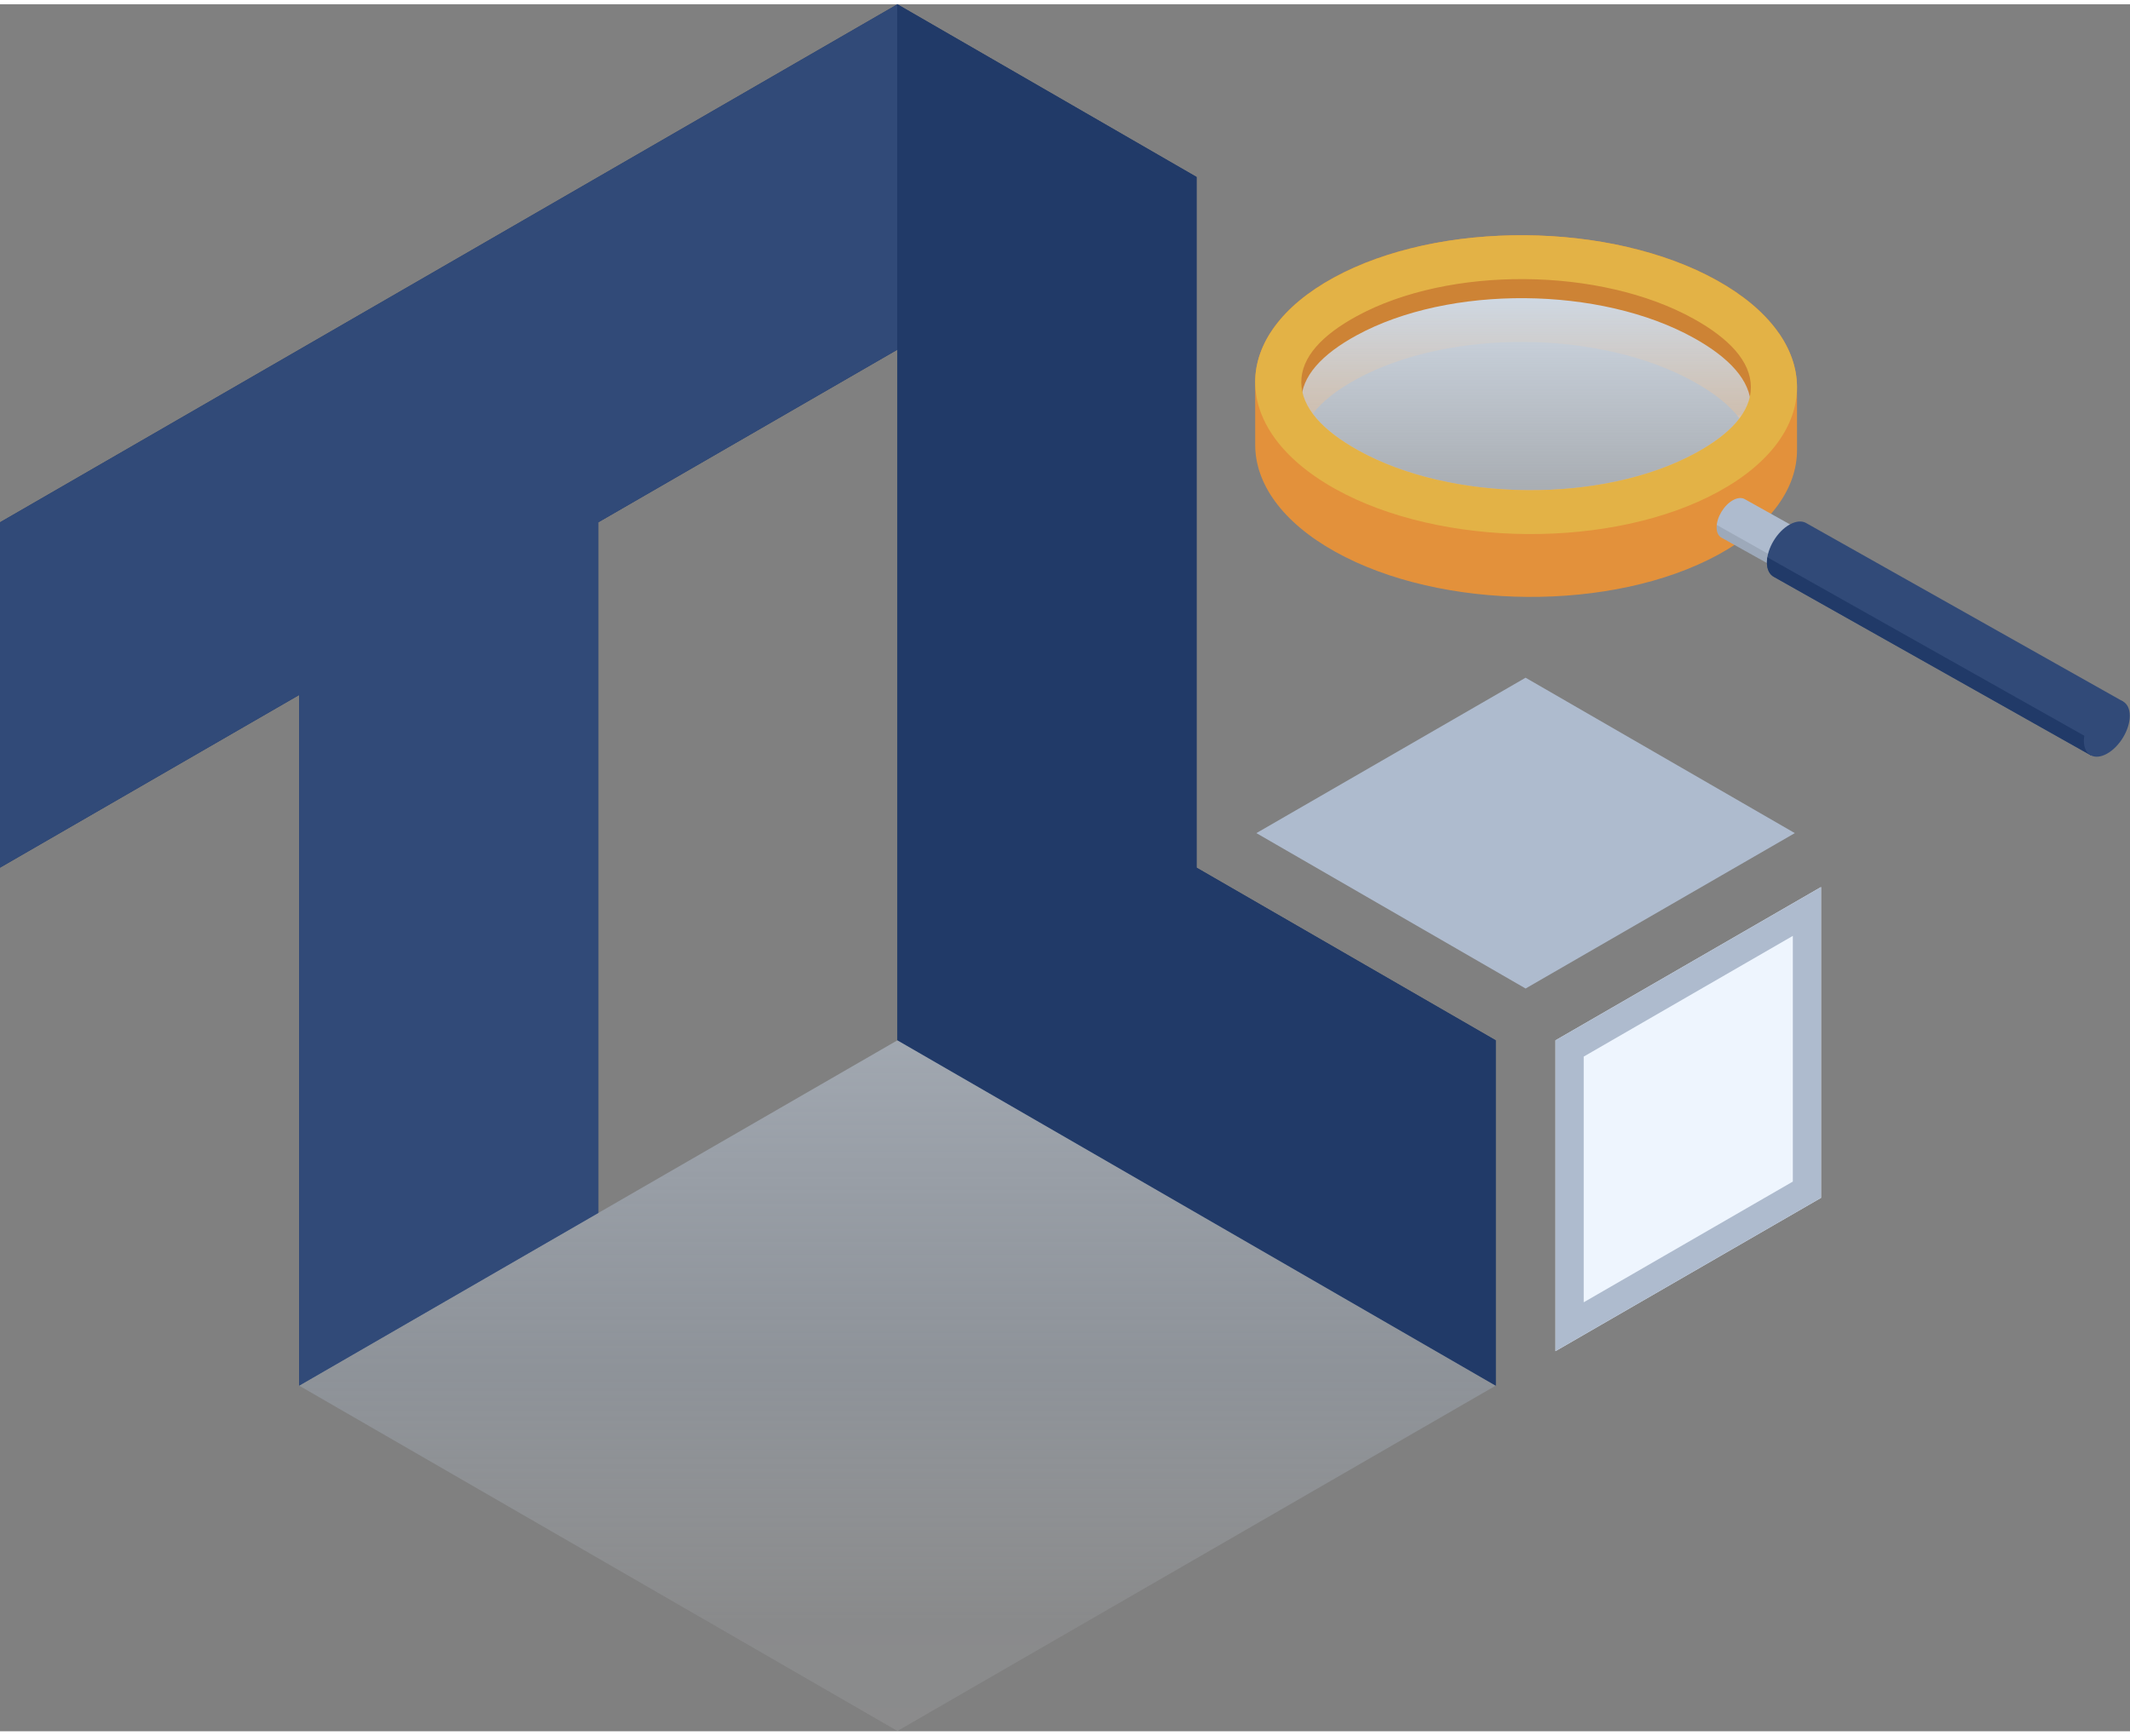 <?xml version="1.0" encoding="UTF-8" standalone="no"?><!DOCTYPE svg PUBLIC "-//W3C//DTD SVG 1.1//EN" "http://www.w3.org/Graphics/SVG/1.1/DTD/svg11.dtd"><svg width="200" height="163" viewBox="0 0 1259 1021" version="1.1" xmlns="http://www.w3.org/2000/svg" xmlns:xlink="http://www.w3.org/1999/xlink" xml:space="preserve" xmlns:serif="http://www.serif.com/" style="fill-rule:evenodd;clip-rule:evenodd;stroke-linejoin:round;stroke-miterlimit:2;"><rect x="0" y="0" width="1259" height="1021" fill="#808080" stroke="none"/><rect id="Artboard1" x="-353.627" y="-510.417" width="2543.05" height="1675.51" style="fill:none;"/><g id="Magnifying-Glass" serif:id="Magnifying Glass"><g id="Lens"><g id="Dark-shaded" serif:id="Dark shaded"><path d="M741.928,260.321c0.024,-6.15 -0.017,-30.722 -0.017,-36.959c-0.001,-22.512 15.484,-44.884 46.488,-61.812c62.289,-34.009 163.781,-33.248 226.503,1.698c31.498,17.549 47.267,40.404 47.27,63.12c0.001,6.224 0.004,30.855 0.016,37.059c0.047,22.547 -15.438,44.959 -46.486,61.911c-62.289,34.009 -163.781,33.249 -226.503,-1.697c-31.592,-17.602 -47.36,-40.541 -47.271,-63.32Zm286.225,-15.511c-5.602,7.41 -14.488,14.253 -25.891,20.479c-54.85,29.947 -144.22,29.189 -199.45,-1.583c-11.88,-6.62 -21.104,-13.851 -26.864,-21.627c5.602,-7.411 14.488,-14.254 25.891,-20.48c54.85,-29.947 144.22,-29.188 199.45,1.584c11.88,6.619 21.105,13.85 26.864,21.627Z" style="fill:#e3913b;"/><path d="M962.934,143.72c18.893,4.451 36.595,10.962 51.968,19.528c16.483,9.183 28.658,19.82 36.52,31.127l-0,48.538l-24.751,-0c-5.804,-7.059 -14.474,-13.652 -25.382,-19.73c-55.23,-30.772 -144.6,-31.531 -199.45,-1.584c-11.403,6.226 -20.289,13.069 -25.891,20.48c0.207,0.279 0.418,0.557 0.633,0.834l-25.48,-0l0,-49.036c7.651,-11.848 20.082,-22.927 37.298,-32.327c14.183,-7.744 30.399,-13.685 47.73,-17.83l126.805,-0Z" style="fill-opacity:0.1;"/></g><path id="Lens1" serif:id="Lens" d="M828.429,286.256c-9.123,-3.089 -17.719,-6.876 -25.617,-11.276c-20.872,-11.629 -33.546,-25.146 -33.641,-40.197c-0.093,-14.813 12.252,-27.925 32.651,-39.063c54.85,-29.947 144.22,-29.188 199.45,1.584c20.872,11.629 33.547,25.146 33.641,40.197c0.093,14.812 -12.252,27.925 -32.651,39.062c-8.946,4.885 -18.81,8.952 -29.335,12.112l-17.312,4.622c-30.77,6.628 -65.108,6.971 -96.587,1.022l-30.599,-8.063Z" style="fill:url(#_Linear1);"/><path id="Top" d="M788.399,161.55c62.289,-34.009 163.781,-33.248 226.503,1.698c62.721,34.945 63.072,90.928 0.783,124.937c-62.289,34.009 -163.781,33.248 -226.502,-1.697c-22.833,-12.722 -37.4,-28.231 -43.689,-44.453c-2.388,-6.159 -3.583,-12.422 -3.583,-18.673c-0.001,-22.512 15.484,-44.884 46.488,-61.812Zm13.423,22.896c54.85,-29.947 144.22,-29.188 199.45,1.584c20.872,11.629 33.547,25.146 33.641,40.197c0.093,14.812 -12.252,27.924 -32.651,39.062c-54.85,29.947 -144.22,29.189 -199.45,-1.583c-20.872,-11.629 -33.546,-25.146 -33.641,-40.198c-0.093,-14.812 12.252,-27.924 32.651,-39.062Z" style="fill:#e3b246;"/></g><g id="Handle"><g id="Metal-connector" serif:id="Metal connector"><path id="Metal" d="M1017.52,315.311c-1.771,-0.987 -2.867,-3.093 -2.867,-6.079c-0,-5.954 4.36,-13.169 9.73,-16.101c2.674,-1.46 5.098,-1.585 6.858,-0.606l-0,-0l33.656,18.8l-0,0c1.788,0.98 2.897,3.093 2.897,6.096c0,5.955 -4.36,13.169 -9.73,16.101c-2.696,1.472 -5.137,1.587 -6.9,0.583l-0,-0l-33.644,-18.794l0,0Z" style="fill:#aebbce;"/><path id="Shade" d="M1014.73,307.8l44.455,25.037c-0.369,0.249 -0.744,0.478 -1.124,0.685c-2.696,1.472 -5.137,1.587 -6.9,0.583l-33.644,-18.794c-1.771,-0.987 -2.867,-3.093 -2.867,-6.079c-0,-0.47 0.027,-0.949 0.08,-1.432Z" style="fill-opacity:0.1;"/></g><g id="Handle1" serif:id="Handle"><path id="Main-handle" serif:id="Main handle" d="M1048.49,338.496c-2.528,-1.355 -4.099,-4.315 -4.099,-8.536c0,-8.307 6.083,-18.372 13.575,-22.463c3.605,-1.968 6.883,-2.197 9.315,-0.979l-0,-0l0.001,0c0.191,0.096 0.378,0.201 0.558,0.315l187.034,105.335l-19.054,31.83l-187.33,-105.502Z" style="fill:#314a78;"/><path id="Shade1" serif:id="Shade" d="M1044.65,326.928l195.385,110.039l-4.209,7.031l-187.33,-105.502c-2.528,-1.355 -4.099,-4.315 -4.099,-8.536c0,-0.99 0.087,-2.005 0.253,-3.032Z" style="fill:#213a68;"/><path id="End" d="M1245.3,412.999c7.492,-4.091 13.575,-0.667 13.575,7.64c-0,8.307 -6.083,18.372 -13.575,22.463c-7.492,4.091 -13.575,0.667 -13.575,-7.64c0,-8.307 6.083,-18.372 13.575,-22.463Z" style="fill:#314a78;"/></g></g></g><g id="TensorLy-Logo" serif:id="TensorLy Logo"><path id="Both-Letters--fix-gap-between-letters-" serif:id="Both Letters (fix gap between letters)" d="M0,306.25l0,204.167l176.814,-102.084l-0,408.334l176.813,-102.084l0,-408.333l176.814,-102.083l-0,408.333l353.627,204.167l-0,-204.167l-176.814,-102.083l0,-408.334l-176.813,-102.083l-530.441,306.25Z" style="fill:#213a68;"/><path id="T" d="M530.441,0l-530.441,306.25l0,204.167l176.814,-102.084l-0,408.334l176.813,-102.084l0,-408.333l176.814,-102.083l-0,-204.167Z" style="fill:#314a78;"/><path id="L" d="M530.441,0l176.813,102.083l0,408.334l176.814,102.083l-0,204.167l-353.627,-204.167l-0,-612.5Z" style="fill:#213a68;"/><path id="Tensor-top" serif:id="Tensor top" d="M901.749,581.875l159.132,-91.875l-159.132,-91.875l-159.132,91.875l159.132,91.875Z" style="fill:#aebbce;"/><g id="Tensor-front" serif:id="Tensor front"><path d="M919.43,612.5l156.943,-90.611l-0,183.75l-156.943,90.611l0,-183.75Z" style="fill:#eef5fe;"/><path d="M919.43,612.5l156.943,-90.611l-0,183.75l-156.943,90.611l0,-183.75Zm16.667,9.623l123.609,-71.366c0,-0 0,145.26 0,145.26c0,-0 -123.609,71.366 -123.609,71.366l-0,-145.26Z" style="fill:#aebbce;"/></g><path id="Reflection" d="M530.441,612.5l-353.627,204.167l353.627,204.166l353.627,-204.166l-353.627,-204.167Z" style="fill:url(#_Linear2);"/></g><defs><linearGradient id="_Linear1" x1="0" y1="0" x2="1" y2="0" gradientUnits="userSpaceOnUse" gradientTransform="matrix(1.49978e-14,236.367,-244.932,1.44733e-14,896.798,172.337)"><stop offset="0" style="stop-color:#cfd8e3;stop-opacity:1"/><stop offset="1" style="stop-color:#cfd8e3;stop-opacity:0"/></linearGradient><linearGradient id="_Linear2" x1="0" y1="0" x2="1" y2="0" gradientUnits="userSpaceOnUse" gradientTransform="matrix(2.50032e-14,408.333,-408.333,2.50032e-14,530.441,612.5)"><stop offset="0" style="stop-color:#c2cfe1;stop-opacity:0.5"/><stop offset="0.48" style="stop-color:#afbfd4;stop-opacity:0.3"/><stop offset="0.84" style="stop-color:#dfe8f4;stop-opacity:0.1"/><stop offset="1" style="stop-color:#eef5fe;stop-opacity:0.1"/></linearGradient></defs></svg>